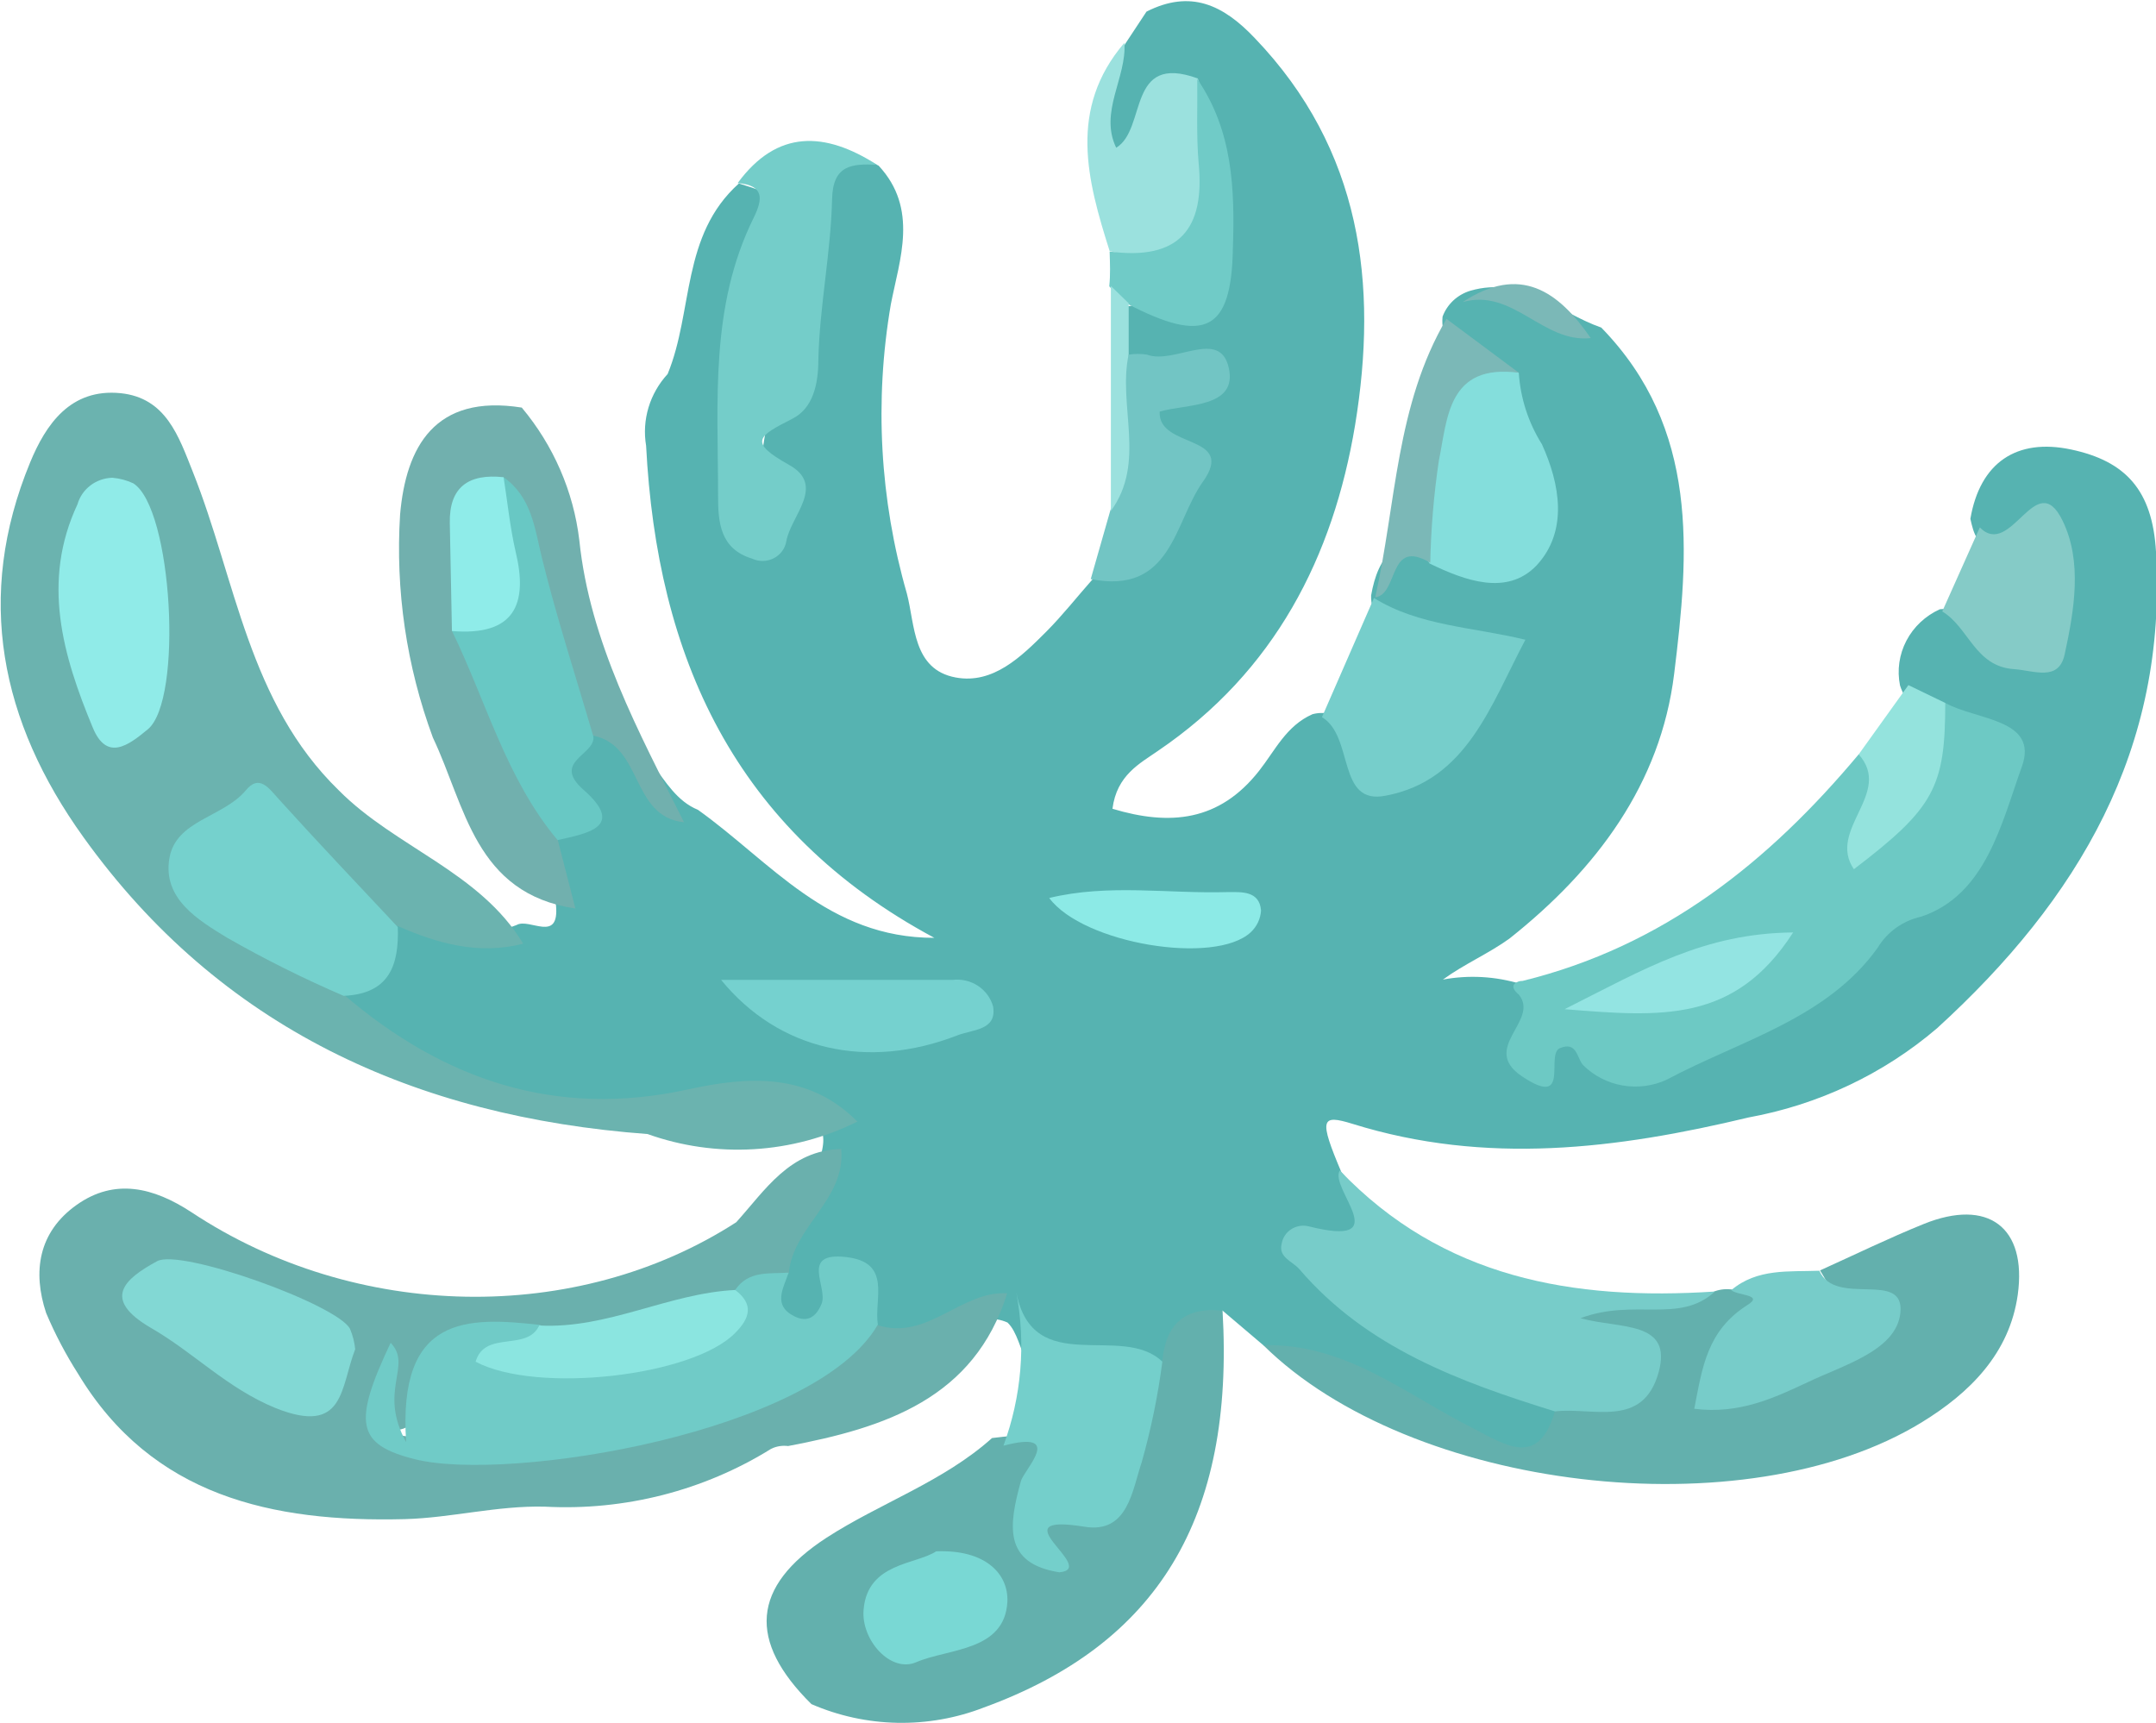 <svg width="229" height="183" viewBox="0 0 229 183" fill="none" xmlns="http://www.w3.org/2000/svg">
<g clip-path="url(#clip0_1551_778)">
<path d="M134.187 142.891L129.854 139.211C126.827 140.205 126.373 143.793 123.629 145.117C120.393 146.387 117.007 144.308 113.639 145.724C108.284 147.988 109.06 142.431 107.016 140.481C106.326 140.168 105.561 140.04 104.803 140.113C101.019 141.529 97.234 143.921 92.977 141.309C91.388 140.922 92.031 136.654 88.871 139.064C82.797 143.701 81.303 140.775 81.492 134.887C82.495 130.49 86.014 127.215 87.168 122.891C87.49 121.456 87.85 120.039 86.279 118.99C81.757 116.764 77.159 117.868 72.486 118.291C58.73 119.524 45.996 117.297 35.949 106.975C36.725 103.424 39.733 101.216 41.626 98.254C46.015 96.065 50.443 100.094 54.87 98.254C56.233 97.463 59.449 100.241 59.052 96.12C58.389 93.838 57.519 91.612 58.541 89.257C62.192 86.166 55.986 79.156 63.441 77.573C69.25 77.702 69.704 84.215 74.132 86.019C81.87 91.538 87.944 99.634 99.24 99.616C77.935 88.19 69.78 69.662 68.626 47.343C68.398 45.988 68.486 44.6 68.882 43.282C69.279 41.964 69.973 40.749 70.915 39.726C73.659 33.047 72.334 25.006 78.483 19.486C82.646 20.793 82.987 20.903 81.87 24.638C79.874 31.389 78.743 38.354 78.502 45.374C78.067 48.674 78.808 52.018 80.603 54.85C80.206 42.339 86.279 31.52 86.828 19.744C86.998 16.156 90.347 16.064 93.318 17.591C97.594 22.173 95.55 27.545 94.623 32.311C92.863 42.557 93.444 53.054 96.326 63.056C97.196 66.368 96.932 71.115 101.511 71.962C105.484 72.698 108.473 69.754 111.122 67.104C112.844 65.374 114.377 63.424 116.004 61.584C120.848 57.334 128.378 54.224 122.172 45.669C120.053 42.706 124.064 41.989 126.599 40.149C123.912 39.321 120.923 40.002 119.353 37.72C118.906 36.047 118.873 34.294 119.258 32.605C130.157 31.299 131.954 25.687 125.862 12.127C121.831 11.832 122.456 17.076 118.293 17.647C115.285 13.139 117.29 8.907 119.504 4.675L121.775 1.234C126.467 -1.139 129.929 0.517 133.278 4.049C144.631 15.899 146.391 30.195 143.931 45.154C141.604 59.119 135.435 71.317 122.985 79.763C121.093 81.088 118.615 82.32 118.161 85.908C124.272 87.748 129.513 87.251 133.732 81.879C135.435 79.726 136.608 77.095 139.409 75.862C140.01 75.702 140.642 75.689 141.249 75.824C141.856 75.959 142.42 76.237 142.89 76.635C148.832 81.934 154.773 80.186 157.289 72.642C158.122 70.121 157.138 69.441 155.018 68.962C152.01 68.19 148.794 67.95 146.353 65.761C145.854 65.012 145.603 64.132 145.634 63.24C146.372 59.063 148.302 56.58 153.202 58.18C161.981 59.284 164.29 57.003 161.982 49.257C161.206 46.662 159.843 44.234 158.897 41.676C157.743 38.493 152.824 37.831 153.221 33.636C153.461 32.982 153.855 32.393 154.37 31.913C154.886 31.434 155.51 31.079 156.192 30.876C161.679 29.293 165.539 33.212 170.08 34.795C180.524 45.522 179.408 58.714 177.818 71.594C176.38 83.259 169.588 92.348 160.335 99.689C158.122 101.29 155.567 102.376 153.259 104.05C156.006 103.542 158.839 103.7 161.509 104.51C165.293 112.035 173.94 113.875 182.757 109.441C193.473 104.242 202.752 96.62 209.814 87.215C213.977 81.584 211.876 78.365 205.594 76.709C204.701 76.38 203.896 75.858 203.24 75.182C202.584 74.506 202.095 73.695 201.81 72.808C201.483 71.192 201.723 69.516 202.492 68.048C203.26 66.581 204.513 65.406 206.049 64.712C207.291 64.596 208.539 64.874 209.606 65.503C211.876 66.662 213.806 70.213 216.777 67.674C218.669 66.037 217.931 63.056 217.723 60.646C217.382 56.616 214.468 58.125 212.046 58.199C210.022 58.199 209.625 56.653 209.284 55.108C210.306 49.128 214.203 46.515 219.993 47.748C225.783 48.981 228.621 52.072 229 58.603C230.229 79.579 220.75 95.531 205.746 109.22C200.07 114.071 193.154 117.344 185.727 118.696C171.763 122.045 157.838 123.792 143.666 119.377C140.279 118.328 140.09 118.861 142.474 124.51C143.609 125.945 145.255 127.362 145.218 129.147C144.953 139.671 145.785 140.72 156.4 144.602C160.184 145.982 165.595 145.393 166.523 151.134C164.895 157.242 160.695 155.255 156.892 153.931C148.812 151.023 141.963 146.074 134.187 142.891Z" fill="#56B3B1"/>
<path d="M55.571 100.238C50.879 101.452 46.527 100.238 42.327 98.398C37.672 97.386 35.212 93.559 32.204 90.559C29.195 87.56 26.528 85.168 22.989 89.327C19.451 93.485 23.254 95.859 26.206 98.03C29.687 100.569 34.153 101.82 36.575 105.702C47.076 114.663 58.958 118.802 73.016 115.73C79.449 114.313 85.864 113.89 91.067 119.134C87.647 120.84 83.901 121.839 80.065 122.067C76.229 122.295 72.386 121.747 68.778 120.458C44.029 118.618 23.367 109.143 8.874 88.94C0.038 76.65 -2.687 63.384 3.198 49.124C4.863 45.095 7.474 41.231 12.81 41.764C17.635 42.261 18.978 46.346 20.473 50.099C25.071 61.636 26.376 74.607 35.988 83.954C41.986 90.007 50.973 92.602 55.571 100.238Z" fill="#6BB3AF"/>
<path d="M93.262 140.774C98.56 142.411 102.06 137.094 106.98 137.37C103.479 148.556 94.019 151.648 83.707 153.598C83.091 153.518 82.464 153.62 81.909 153.892C74.759 158.337 66.354 160.486 57.88 160.038C52.809 159.909 47.927 161.234 42.97 161.362C28.95 161.712 16.159 158.952 8.307 145.944C6.989 143.88 5.85 141.714 4.901 139.467C3.444 135.088 4.069 130.875 8.137 127.986C12.205 125.097 16.329 126.146 20.303 128.74C37.804 140.35 61.267 140.755 78.201 129.826C81.304 126.385 83.877 122.19 89.345 122.043C89.875 127.397 84.199 130.286 83.782 135.254C81.772 136.546 79.694 137.737 77.557 138.823C71.175 141.169 64.489 142.643 57.69 143.202C52.544 143.331 46.716 141.841 45.07 149.256C44.73 150.838 42.648 152.715 40.737 151.519C38.107 149.863 40.283 147.839 41.286 145.686C38.599 149.863 38.448 152.218 44.332 152.696C60.061 154.323 75.882 150.576 89.08 142.098C90.386 141.252 91.502 140.222 93.262 140.774Z" fill="#6AB0AD"/>
<path d="M134.188 142.89C142.948 142.651 149.324 148.152 156.495 151.722C160.015 153.562 163.439 155.88 165.161 149.882C166.807 147.564 170.497 148.042 171.859 145.521C171.859 142.265 166.997 142.633 167.11 139.1C171.784 136.285 177.403 139.56 182.152 137.15C182.758 136.939 183.409 136.882 184.044 136.984C186.58 135.751 188.737 135.696 187.602 139.229C186.788 141.749 183.818 143.35 183.326 146.22C195.832 144.767 197.932 142.393 193.315 134.942C196.986 133.286 200.6 131.519 204.328 130.011C211.158 127.251 215.302 130.342 214.318 137.518C213.447 143.755 209.228 147.95 204.12 151.078C185.293 162.614 149.816 158.327 134.188 142.89Z" fill="#63B0AD"/>
<path d="M123.459 144.561C123.799 140.753 125.767 138.766 129.854 139.226C131.141 161.305 122.91 174.663 104.481 181.378C101.561 182.509 98.437 183.059 95.294 182.996C92.152 182.933 89.054 182.258 86.184 181.01C79.411 174.313 79.808 168.536 87.774 163.347C93.45 159.667 100.205 157.386 105.37 152.749C112.371 151.921 112.465 152.142 109.703 161.618C120.299 161.102 117.725 149.768 123.459 144.561Z" fill="#63B0AD"/>
<path d="M55.42 43.293C58.793 47.324 60.913 52.207 61.531 57.369C62.647 68.188 67.832 77.737 72.657 87.341C66.981 86.752 68.305 79.209 63.026 78.142C58.258 74.83 58.088 69.678 56.896 64.728C56.006 61.049 55.93 56.909 52.392 54.351C48.324 57.829 50.954 62.226 50.633 66.182C52.525 74.186 58.201 80.901 59.223 89.144L61.115 96.504C50.425 94.903 49.441 85.63 45.978 78.344C43.173 70.757 41.988 62.693 42.496 54.646C43.121 47.507 46.148 41.821 55.42 43.293Z" fill="#71B0AE"/>
<path d="M182.152 137.185C178.368 140.663 173.637 137.866 167.866 140.019C172.067 141.178 177.687 140.24 176.173 145.759C174.508 151.776 169.191 149.439 165.161 149.918C155 146.771 145.161 143.147 138.028 134.83C137.271 133.947 135.757 133.579 136.136 132.089C136.187 131.783 136.303 131.491 136.475 131.231C136.646 130.971 136.872 130.747 137.136 130.575C137.4 130.403 137.698 130.285 138.011 130.229C138.324 130.172 138.645 130.179 138.955 130.249C148.416 132.641 141.131 126.256 142.304 124.324C153.203 135.75 167.091 138.179 182.152 137.185Z" fill="#77CCC9"/>
<path d="M93.147 17.497C90.479 17.386 88.455 17.497 88.379 21.177C88.246 26.862 87.054 32.511 86.922 38.196C86.922 40.901 86.317 43.403 84.141 44.489C80.565 46.328 79.392 46.917 83.819 49.383C87.755 51.591 83.99 54.792 83.517 57.497C83.453 57.879 83.299 58.241 83.066 58.555C82.833 58.868 82.528 59.125 82.175 59.303C81.822 59.482 81.431 59.578 81.033 59.584C80.635 59.59 80.242 59.505 79.883 59.337C76.497 58.306 76.27 55.51 76.27 52.695C76.27 42.685 75.38 32.566 80.054 23.127C81.057 21.085 81.151 19.686 78.351 19.447C82.57 13.707 87.641 13.982 93.147 17.497Z" fill="#74CDC9"/>
<path d="M193.24 134.976C194.98 138.895 202.34 134.828 201.848 139.465C201.413 143.458 195.831 144.985 191.99 146.825C188.452 148.481 184.725 150.247 179.957 149.64C180.808 145.298 181.281 141.342 185.633 138.6C187.393 137.496 184.517 137.625 183.892 137.036C186.655 134.7 190.023 135.104 193.24 134.976Z" fill="#77CCC9"/>
<path d="M119.429 4.543C119.694 8.223 116.723 11.903 118.558 15.693C121.851 13.706 119.637 5.573 127.224 8.333C128.558 11.953 129.155 15.789 128.984 19.63C129.249 27.119 126.089 28.941 117.858 26.659C115.474 19.134 113.431 11.572 119.429 4.543Z" fill="#9BE1DE"/>
<path d="M119.921 37.665C120.548 37.57 121.186 37.57 121.813 37.665C124.746 38.769 129.57 34.813 130.516 39.082C131.462 43.351 125.994 42.891 123.175 43.719C122.967 47.711 131.406 46.074 127.754 51.189C124.708 55.458 124.48 63.222 115.853 61.511L117.953 54.151C120.488 48.981 117.007 42.964 119.921 37.665Z" fill="#72C5C4"/>
<path d="M117.858 26.715C125.294 27.709 127.981 24.25 127.319 17.387C127.054 14.406 127.205 11.389 127.167 8.39C130.951 13.909 131.159 20.11 130.951 26.384C130.8 35.161 128.019 36.596 119.712 32.254C118.558 32.125 118.445 31.039 117.82 30.414C117.953 29.163 117.896 27.985 117.858 26.715Z" fill="#70CBC7"/>
<path d="M117.991 30.374L119.883 32.214C119.883 34.054 119.883 35.894 119.883 37.623C118.71 43.143 121.775 49.086 117.991 54.275V30.374Z" fill="#9BE1DE"/>
<path d="M161.717 104.193C176.721 100.513 187.904 91.498 197.421 80.127C203.097 80.826 198.708 84.874 199.9 86.916C203.684 83.715 203.683 78.452 206.616 74.662C209.87 76.502 216.588 76.337 214.752 81.433C212.614 87.358 210.968 95.049 204.062 97.367C203.101 97.578 202.195 97.98 201.401 98.546C200.607 99.113 199.941 99.832 199.445 100.66C194.034 108.241 184.8 110.522 177.005 114.699C175.557 115.36 173.935 115.57 172.36 115.3C170.785 115.03 169.335 114.293 168.207 113.19C167.488 112.528 167.563 110.522 165.652 111.35C164.158 112.068 166.863 117.809 161.66 114.331C157.157 111.314 163.552 108.443 161.338 105.665C160.733 105.15 160.582 104.763 160.903 104.469C161.13 104.282 161.42 104.183 161.717 104.193V104.193Z" fill="#6DC9C4"/>
<path d="M78.086 137.018C79.505 134.921 81.719 135.326 83.763 135.178C83.214 136.853 82.003 138.674 84.444 139.852C85.787 140.496 86.715 139.852 87.263 138.49C87.982 136.742 84.917 132.97 89.855 133.522C94.793 134.074 92.807 137.975 93.242 140.698C86.639 152.179 54 157.497 44.048 154.994C37.861 153.431 37.463 151.149 41.493 142.63C43.858 145.096 40.112 147.672 43.139 153.191C42.231 139.686 49.573 139.852 57.368 140.735C59.733 142.023 53.924 145.206 57.576 144.691C64.785 143.752 73.186 144.36 78.086 137.018Z" fill="#70CBC7"/>
<path d="M36.499 105.777C32.25 103.949 28.112 101.884 24.106 99.595C21.098 97.755 17.238 95.473 17.995 91.149C18.695 87.12 23.671 86.826 26.074 83.992C27.55 82.152 28.571 83.753 29.669 84.949C33.794 89.512 38.051 93.983 42.252 98.472C42.384 102.428 41.419 105.574 36.499 105.777Z" fill="#75D1CD"/>
<path d="M106.582 153.56C108.504 148.344 108.974 142.726 107.944 137.276C109.742 146.476 119.126 140.459 123.459 144.636C122.991 148.246 122.257 151.818 121.265 155.326C120.262 158.252 119.827 162.925 115.21 162.171C105.75 160.644 116.78 166.623 112.523 167.01C106.544 166.071 107.131 162.024 108.436 157.332C108.758 156.099 113.167 151.83 106.582 153.56Z" fill="#74CFCB"/>
<path d="M140.412 76.176L145.937 63.518C150.724 66.498 156.401 66.59 162.02 67.952C158.349 74.87 155.795 82.892 147.205 84.511C141.964 85.597 143.856 78.237 140.412 76.176Z" fill="#76CECB"/>
<path d="M53.489 50.688C56.497 52.841 56.781 56.098 57.576 59.318C59.146 65.684 61.19 71.94 63.025 78.232C63.271 80.183 58.578 80.882 61.946 83.862C66.487 87.837 62.401 88.518 59.222 89.235C53.735 82.667 51.654 74.516 48.002 67.009C55.438 63.347 49.251 55.399 53.489 50.688Z" fill="#68C8C4"/>
<path d="M161.319 39.596C161.491 42.286 162.336 44.894 163.779 47.195C165.671 51.371 166.617 56.395 163.193 60.074C160.071 63.313 155.624 61.694 151.84 59.853C147.753 53.69 150.856 47.692 152.843 41.969C154.186 38.253 157.762 37.737 161.319 39.596Z" fill="#84DEDC"/>
<path d="M76.592 104.083C85.258 104.083 93.261 104.083 101.189 104.083C102.136 103.972 103.092 104.198 103.882 104.719C104.671 105.24 105.24 106.02 105.484 106.917C105.9 109.456 103.308 109.345 101.7 109.971C92.145 113.688 82.722 111.59 76.592 104.083Z" fill="#75D1CF"/>
<path d="M206.295 64.949C207.619 61.968 208.963 59.006 210.287 56.025C213.636 59.411 216.247 49.512 219.067 55.289C221.205 59.632 220.316 64.82 219.294 69.53C218.651 72.419 216.058 71.223 213.92 71.076C209.758 70.8 209.114 66.623 206.295 64.949Z" fill="#85CBC7"/>
<path d="M161.32 39.592C153.751 38.599 153.751 44.45 152.824 48.958C152.292 52.542 151.988 56.155 151.916 59.776C147.394 57.09 148.605 63.088 146.069 63.456C148.302 53.521 148.245 43.033 153.638 33.87L161.32 39.592Z" fill="#7BB8B7"/>
<path d="M111.444 95.384C117.745 93.857 124.065 94.942 130.365 94.758C131.803 94.758 133.771 94.575 133.941 96.709C133.891 97.589 133.498 98.418 132.844 99.027C129.04 102.56 115.039 100.242 111.444 95.384Z" fill="#8CEAE6"/>
<path d="M206.616 74.667C206.616 83.627 205.424 85.835 196.91 92.33C194.034 88.098 201.11 84.253 197.421 80.131L202.7 72.772L206.616 74.667Z" fill="#94E3DD"/>
<path d="M155.36 32.087C161.472 28.057 165.521 30.927 168.964 35.914C163.875 36.466 160.715 30.578 155.36 32.087Z" fill="#7BB8B7"/>
<path d="M11.921 50.747C12.695 50.81 13.452 51.009 14.153 51.336C18.316 53.949 19.47 74.335 15.705 77.463C13.642 79.174 11.353 80.904 9.858 77.297C6.66 69.606 4.39 61.768 8.231 53.562C8.457 52.772 8.937 52.072 9.6 51.565C10.264 51.059 11.077 50.772 11.921 50.747Z" fill="#90EBE8"/>
<path d="M37.728 143.31C36.138 147.394 36.649 152.509 29.27 149.565C24.105 147.449 20.604 143.678 16.025 141.046C10.765 137.974 13.206 135.858 16.688 133.963C19.204 132.583 35.893 138.599 37.179 141.157C37.468 141.845 37.653 142.57 37.728 143.31V143.31Z" fill="#82D8D4"/>
<path d="M78.087 137.022C80.092 138.531 79.657 140.022 78.087 141.585C73.583 146.204 56.971 148.08 50.519 144.64C51.502 141.254 55.968 143.609 57.273 140.794C64.558 141.181 70.991 137.372 78.087 137.022Z" fill="#8BE5E0"/>
<path d="M99.43 164.784C104.69 164.564 107.131 167.195 106.999 170.139C106.715 175.419 100.735 175.088 97.311 176.56C94.586 177.738 91.426 174.168 91.729 170.948C92.164 165.98 97.292 166.201 99.43 164.784Z" fill="#79D8D4"/>
<path d="M53.49 50.689C53.906 53.338 54.171 56.025 54.776 58.638C56.101 64.157 54.663 67.58 48.003 67.028L47.776 55.565C47.7 51.756 49.743 50.284 53.49 50.689Z" fill="#8FECE9"/>
<path d="M190.458 99.045C184.252 108.686 176.476 108.024 166.183 107.196C174.735 102.89 181.016 99.137 190.458 99.045Z" fill="#93E4E2"/>
</g>
<defs>
<clipPath id="clip0_1551_778">
<rect width="229" height="183" fill="white"/>
</clipPath>
</defs>
</svg>
